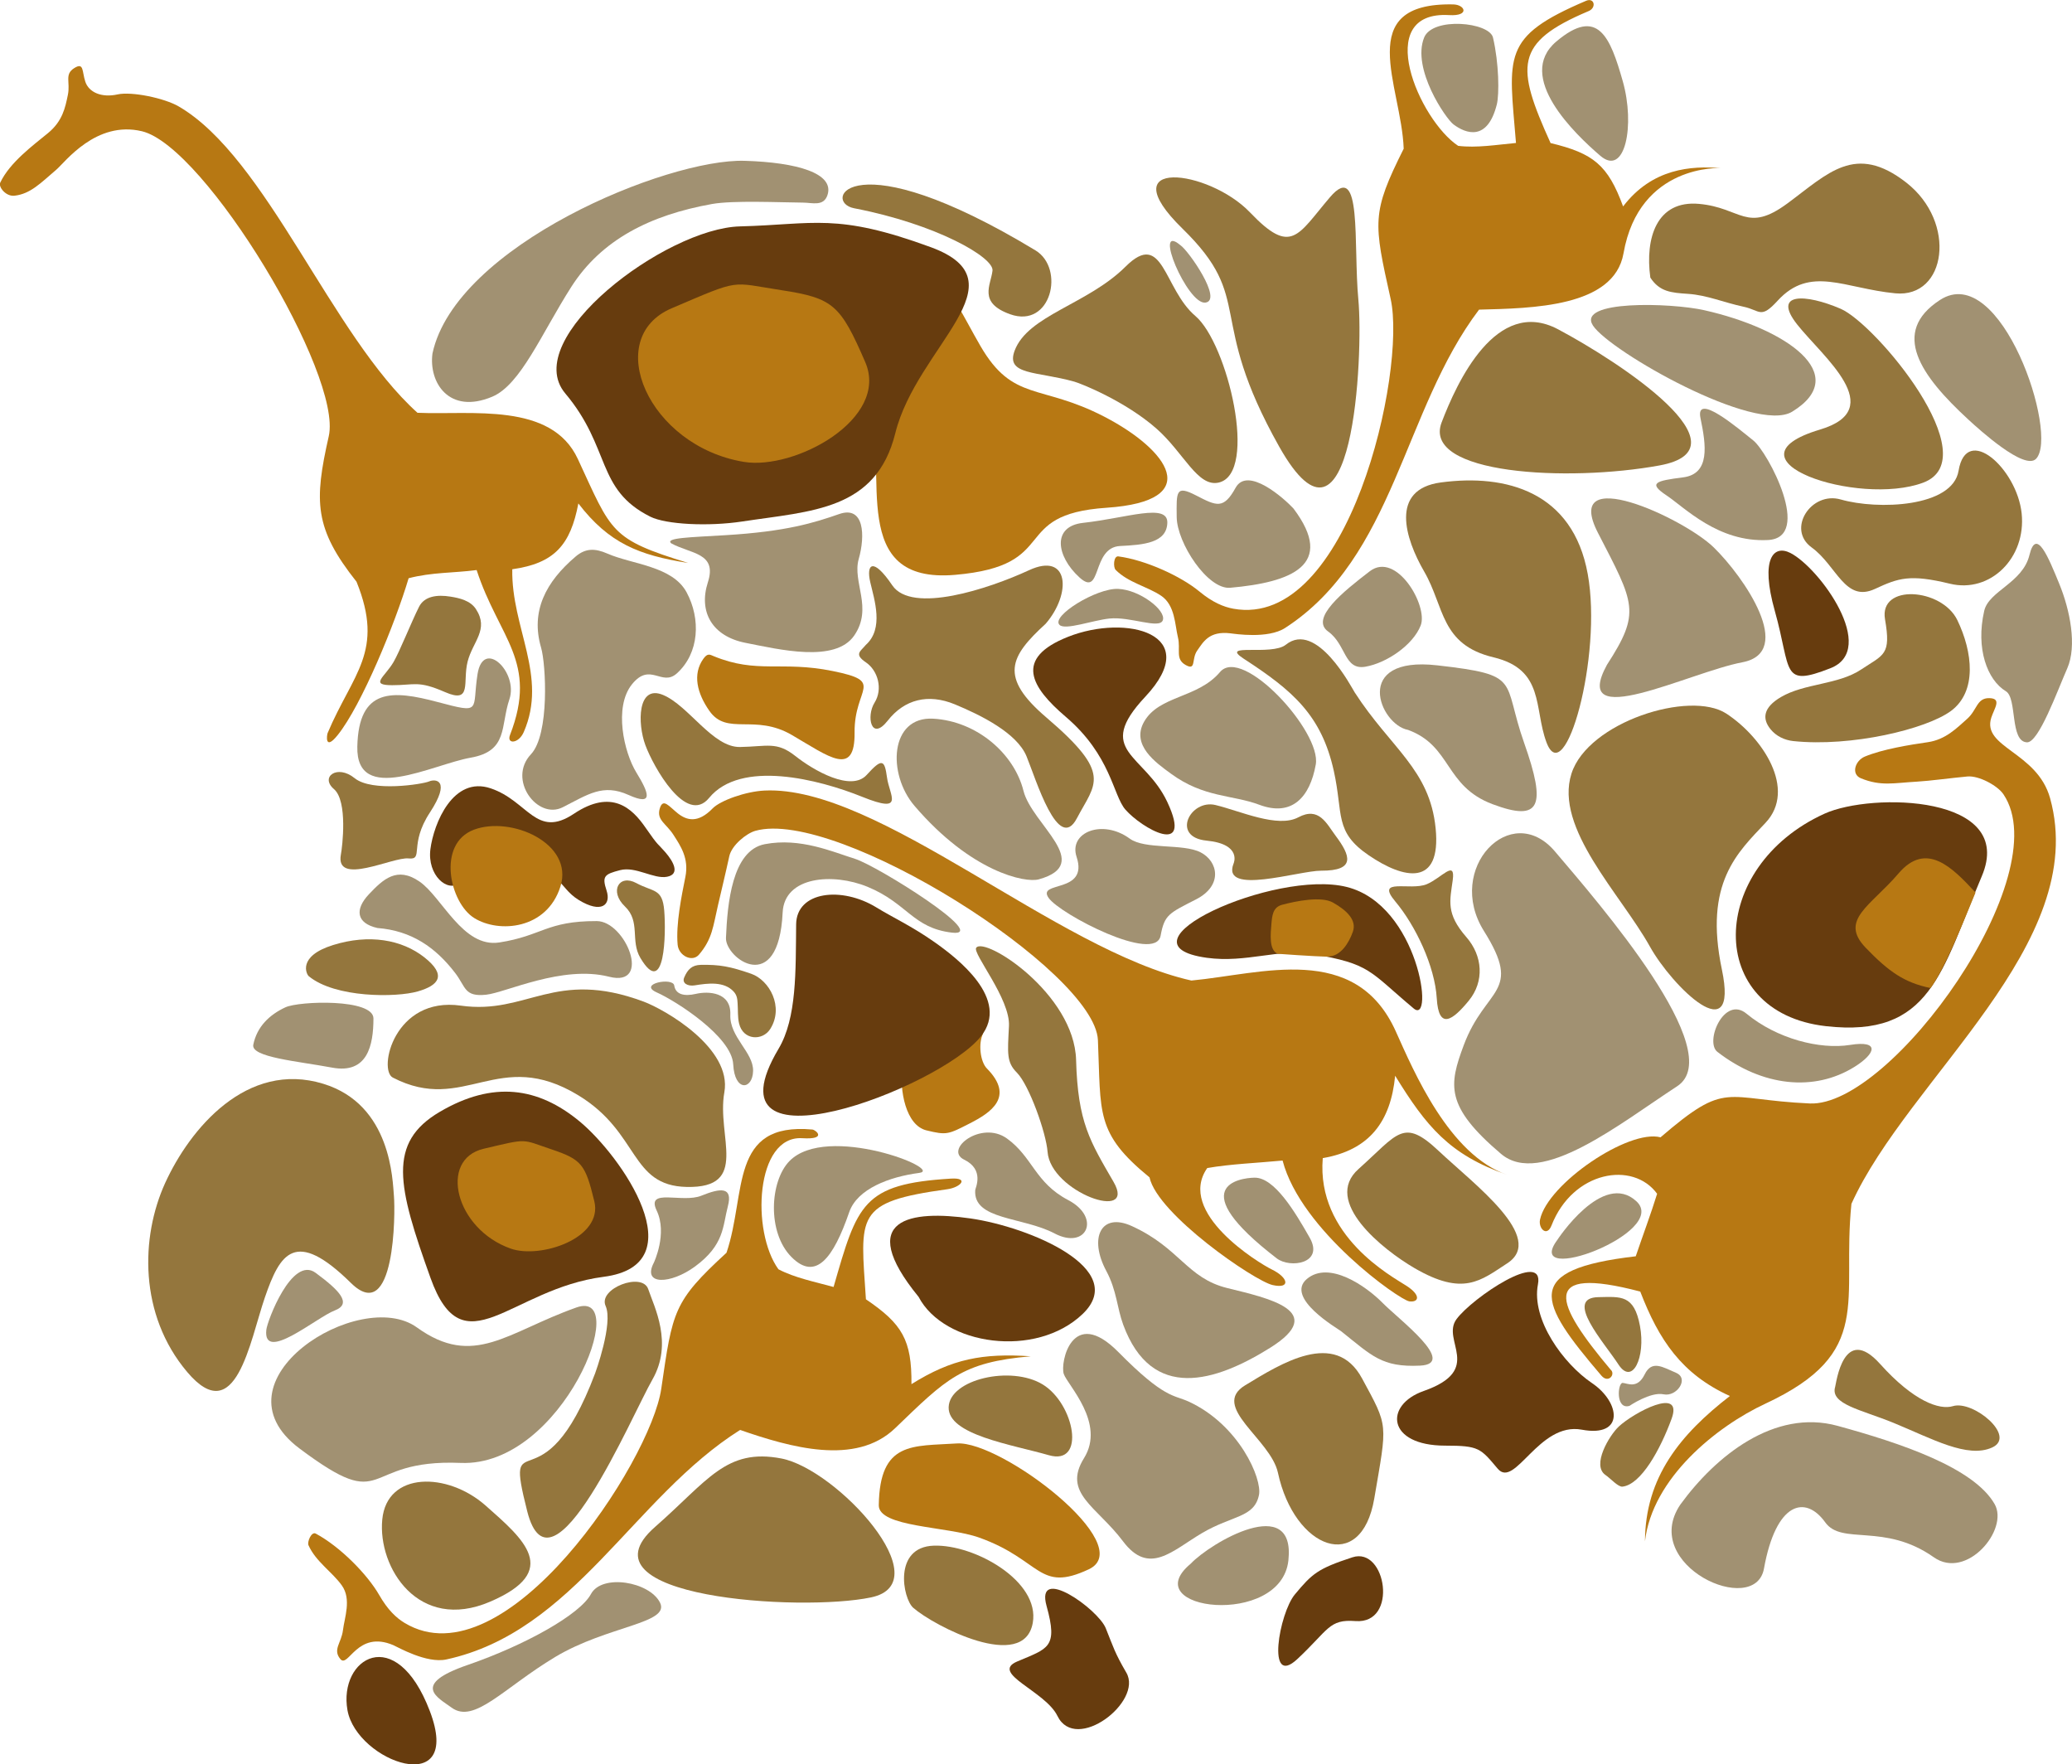 <svg width="323" height="275" viewBox="0 0 323 275" fill="none" xmlns="http://www.w3.org/2000/svg">
<g clip-path="url(#clip0)">
<path d="M50.416 168.925C61.054 172.19 61.195 184.036 61.412 186.452C61.63 188.869 61.63 206.775 54.701 199.959C45.997 191.391 43.648 195.363 41.292 202.214C38.935 209.065 36.768 222.803 29.194 213.857C21.62 204.911 21.915 192.799 25.744 184.386C29.58 175.972 38.458 165.254 50.416 168.925Z" fill="#94763D"/>
<path d="M274.982 244.479C276.855 234.083 281.434 232.955 284.534 237.277C287.129 240.899 293.749 237.277 301.463 242.72C306.562 246.321 313.224 238.398 310.931 234.412C307.663 228.731 296.295 224.927 286.448 222.23C276.602 219.54 267.443 226.944 261.945 234.503C255.549 243.967 273.601 252.17 274.982 244.479Z" fill="#A19172"/>
<path d="M279.538 115.503C278.171 115.356 276.873 114.725 276.004 113.654C274.657 112 274.875 110.263 277.624 108.645C281.292 106.487 286.537 106.739 290.107 104.364C293.677 101.99 294.82 102.123 293.852 96.525C292.884 90.928 302.709 91.657 305.122 96.645C307.534 101.632 308.222 107.776 304.133 110.809C300.29 113.646 288.592 116.456 279.538 115.503Z" fill="#94763D"/>
<path d="M309.315 95.21C310.03 92.085 315.311 90.873 316.37 86.495C317.429 82.117 319.343 86.922 321.02 91.006C322.696 95.09 323.804 100.667 322.261 104.169C320.718 107.665 317.815 115.763 315.984 115.7C313.27 115.595 314.49 108.814 312.688 107.735C309.792 105.984 307.968 101.087 309.315 95.21Z" fill="#A19172"/>
<path d="M284.629 159.938C301.032 161.794 302.617 151.447 308.936 136.575C314.336 123.86 291.754 123.489 284.426 126.817C266.234 135.076 265.666 157.787 284.629 159.938Z" fill="#673C0E"/>
<path d="M307.961 139.112C304.342 135.203 300.296 131.049 295.955 136.135C291.62 141.22 286.641 143.378 290.863 147.742C294.447 151.455 296.873 153.157 300.955 153.998C303.08 151.063 305.843 144.282 307.961 139.112Z" fill="#B77813"/>
<path d="M257.204 147.539C252.645 139.35 242.259 129.08 244.973 120.576C247.54 112.541 263.466 107.518 269.119 111.224C274.771 114.923 280.129 123.021 275.234 128.233C270.893 132.849 265.584 137.592 268.418 151.098C271.132 164.037 260.668 153.76 257.204 147.539Z" fill="#94763D"/>
<path d="M267.723 163.946C265.71 162.391 268.775 155.106 272.26 157.992C276.994 161.908 283.706 163.617 288.411 162.86C293.117 162.104 292.409 164.226 289.064 166.3C282.822 170.174 274.764 169.382 267.723 163.946Z" fill="#A19172"/>
<path d="M41.516 207.266C41.663 205.879 45.52 195.666 49.202 198.384C52.884 201.102 54.953 203.196 52.169 204.254C49.377 205.312 40.948 212.506 41.516 207.266Z" fill="#A19172"/>
<path d="M90.369 174.796C96.85 180.162 108.673 197.129 94.093 199.006C79.513 200.891 72.248 213.507 67.114 199.188C61.974 184.87 60.333 178.102 68.594 173.269C76.862 168.428 83.889 169.43 90.369 174.796Z" fill="#673C0E"/>
<path d="M140.643 166.243C140.194 170.005 141.218 175.392 144.409 176.176C147.6 176.961 147.825 176.8 151.156 175.104C154.487 173.409 158.197 170.95 153.842 166.53C152.811 165.486 152.467 162.628 153.26 161.066C153.295 161.003 141.176 161.801 140.643 166.243Z" fill="#B77813"/>
<path d="M234.963 183.111C225.938 179.98 222.326 175.532 217.487 167.665C216.793 174.831 213.468 179.258 206.203 180.505C205.193 192.667 217.017 198.957 219.275 200.421C221.533 201.886 221.197 203.013 219.703 202.831C218.209 202.649 202.795 191.805 199.94 180.884C196.076 181.255 191.763 181.423 188.193 182.054C183.354 189.003 196.202 196.856 198.257 197.858C200.88 199.133 201.217 200.926 198.383 200.288C195.55 199.651 180.444 189.276 179.196 183.504C170.717 176.575 171.643 173.556 171.152 162.11C170.689 151.356 130.539 125.899 117.747 129.493C116.359 129.885 114.058 131.735 113.687 133.458C113.161 135.889 112.361 139.209 111.927 141.087C111.148 144.435 111.05 146.334 108.967 148.785C107.915 150.025 105.797 148.975 105.636 147.244C105.341 144.043 106.26 139.587 106.842 136.68C107.424 133.773 106.099 131.854 104.977 130.109C103.862 128.365 102.333 127.826 102.838 126.053C103.35 124.288 104.275 125.675 105.664 126.775C107.052 127.868 108.792 128.365 111.085 126.004C112.291 124.764 116.254 123.356 119.171 123.216C136.921 122.361 164.679 148.134 185.725 152.827C196.63 151.812 211.315 146.775 217.599 160.778C220.397 166.992 225.882 179.98 234.963 183.111Z" fill="#B77813"/>
<path d="M256.432 240.233C256.467 230.215 261.972 223.539 269.666 217.584C262.141 214.166 258.606 208.849 255.696 201.304C239.769 197.122 242.42 203.182 251.074 213.472C251.902 214.159 250.738 215.693 249.637 214.404C239.706 202.782 237.209 197.879 254.994 195.805C256.082 192.583 257.372 189.157 258.326 186.061C254.56 180.891 245.183 182.509 241.866 190.992C241.137 192.863 239.783 191.448 240.071 190.089C241.263 184.491 253.879 175.945 258.859 177.262C269.315 168.274 268.628 171.378 282.128 171.987C294.815 172.561 320.84 136.428 312.312 123.798C311.386 122.424 308.462 120.862 306.702 121.023C304.226 121.248 300.818 121.717 298.812 121.829C295.235 122.025 293.23 122.586 290.095 121.304C288.51 120.659 289.197 118.544 290.705 117.92C293.503 116.757 297.711 116.085 300.523 115.678C303.335 115.265 305.047 113.458 306.639 112.057C308.231 110.656 308.132 108.771 310.117 108.813C312.102 108.855 310.903 110.361 310.419 111.846C308.904 116.526 317.572 117.156 319.585 124.407C325.875 147.118 297.466 168.043 288.615 187.63C287.058 202.859 292.283 210.81 275.22 218.768C267.632 222.292 257.561 230.362 256.432 240.233Z" fill="#B77813"/>
<path d="M107.271 87.742C99.606 86.544 94.921 84.667 90.159 78.467C88.932 84.905 86.463 87.798 79.857 88.723C79.695 97.865 85.439 105.367 81.652 114.089C80.846 115.952 78.938 116.015 79.506 114.551C83.952 103.098 77.767 99.476 74.302 88.849C70.74 89.318 67.317 89.178 63.699 90.124C61.609 97.15 56.37 109.928 52.639 114.572C50.598 117.115 50.942 114.565 51.075 114.25C54.988 104.961 59.989 101.585 55.578 90.67C48.999 82.376 48.936 78.187 51.251 67.987C53.425 58.404 32 22.817 22.125 20.456C14.965 18.747 10.161 25.269 8.772 26.453C6.304 28.561 4.747 30.215 2.271 30.502C0.897 30.663 -0.274 29.122 0.034 28.47C1.542 25.29 5.196 22.628 7.475 20.75C9.761 18.873 10.168 16.778 10.582 14.782C10.989 12.785 10.014 11.601 11.564 10.621C13.114 9.64 12.763 11.125 13.303 12.743C13.843 14.362 15.786 15.279 18.345 14.712C20.505 14.236 25.59 15.272 27.848 16.582C41.587 24.561 51.657 52.274 65.08 64.337C73.524 64.709 85.951 62.642 90.075 71.532C95.412 83.028 95.089 83.994 107.271 87.742Z" fill="#B77813"/>
<path d="M135.711 63.278C138.411 73.772 132.127 91.033 148.881 89.597C165.635 88.154 157.093 80.175 172.508 79.138C187.923 78.101 182.095 70.094 172.136 64.938C162.178 59.782 157.921 62.683 152.843 53.933C147.766 45.184 144.849 36.119 133.803 44.455C122.757 52.784 133.207 53.527 135.711 63.278Z" fill="#B77813"/>
<path d="M115.692 81.282C126.541 79.629 136.577 79.573 139.572 67.503C142.938 53.955 159.797 43.916 145.091 38.522C130.385 33.128 126.976 34.984 115.356 35.285C103.742 35.58 80.95 52.792 88.117 61.317C95.284 69.843 92.865 76.273 101.379 80.533C103.826 81.752 110.425 82.081 115.692 81.282Z" fill="#673C0E"/>
<path d="M115.939 71.986C123.885 73.317 138.724 65.303 134.874 56.42C131.017 47.531 129.916 46.466 121.809 45.226C113.702 43.986 115.63 43.391 104.718 48.042C93.799 52.687 101.064 69.506 115.939 71.986Z" fill="#B77813"/>
<path d="M79.631 194.613C84.252 196.239 94.049 192.981 92.647 187.23C91.244 181.478 90.711 180.729 85.956 179.132C81.209 177.542 82.436 177.387 75.388 179.048C68.333 180.715 70.977 191.58 79.631 194.613Z" fill="#B77813"/>
<path d="M167.472 59.483C168.545 59.784 175.439 62.537 180.278 66.803C184.563 70.572 186.688 75.987 189.998 75.209C196.197 73.759 191.358 53.514 186.358 49.262C181.358 45.017 181.365 35.678 175.46 41.556C169.562 47.433 160.227 49.136 158.166 54.663C156.735 58.495 161.616 57.843 167.472 59.483Z" fill="#94763D"/>
<path d="M152.911 161.535C157.546 155.728 149.257 149.346 145.596 146.782C142.118 144.344 139.123 142.971 136.64 141.444C131.219 138.11 124.164 138.901 124.108 144.071C124.031 151.308 124.234 158.649 121.366 163.469C109.339 183.721 146.452 169.634 152.911 161.535Z" fill="#673C0E"/>
<path d="M209.947 138.244C221.182 141.06 223.636 159.904 220.375 157.179C213.369 151.316 213.706 150.251 204.603 148.696C199.385 147.806 194.301 150.125 188.143 149.284C172.925 147.183 198.712 135.428 209.947 138.244Z" fill="#673C0E"/>
<path d="M152.181 147.715C151.542 148.569 157.504 155.659 157.286 159.918C157.069 164.177 156.886 165.55 158.52 167.182C160.414 169.081 163.079 176.528 163.303 179.526C163.773 185.81 177.266 190.566 173.598 184.226C169.931 177.88 168.016 174.972 167.75 165.214C167.469 154.867 153.527 145.921 152.181 147.715Z" fill="#94763D"/>
<path d="M196.303 125.429C201.395 127.342 204.2 124.266 205.112 119.159C206.024 114.052 193.681 100.616 190.188 104.742C186.696 108.869 180.713 108.364 178.357 112.476C176.267 116.133 180.209 118.886 182.53 120.581C187.67 124.35 192.096 123.853 196.303 125.429Z" fill="#A19172"/>
<path d="M161.411 39.02C166.06 41.829 163.872 51.279 157.455 48.974C152.441 47.174 154.461 44.449 154.72 42.179C154.952 40.12 145.975 34.929 133.134 32.456C128.113 31.482 132.482 21.542 161.411 39.02Z" fill="#94763D"/>
<path d="M161.925 137.058C159.821 137.64 151.406 135.937 142.562 125.605C138.277 120.603 138.712 111.622 145.494 112.014C152.275 112.407 158.096 117.451 159.548 123.258C160.866 128.512 170.642 134.634 161.925 137.058Z" fill="#A19172"/>
<path d="M175.438 126.187C177.949 129.066 186.084 133.76 181.967 124.996C178.426 117.458 170.508 117.15 178.538 108.59C187.711 98.803 175.62 95.651 166.517 99.245C158.004 102.607 160.718 107.098 166.139 111.721C173.215 117.76 173.488 123.952 175.438 126.187Z" fill="#673C0E"/>
<path d="M193.874 102.663C201.512 107.623 206 111.462 207.929 120.176C209.429 126.958 207.957 129.627 213.385 133.318C218.82 137.017 224.711 138.313 223.799 129.108C222.887 119.903 216.8 116.625 211.176 107.91C210.748 107.245 205.257 96.632 200.446 100.485C198.208 102.278 189.982 100.134 193.874 102.663Z" fill="#94763D"/>
<path d="M206.961 149.094C208.987 149.094 210.278 146.978 210.895 145.22C211.512 143.461 210.046 141.941 207.781 140.666C205.972 139.651 202.037 140.435 199.849 141.024C198.426 141.409 198.306 142.684 198.194 144.057C198.075 145.514 197.78 148.134 199.211 148.659C199.211 148.652 204.941 149.094 206.961 149.094Z" fill="#B77813"/>
<path d="M67.416 55.096C66.813 59.621 69.997 64.651 76.722 61.835C81.162 59.978 84.388 52.028 89.065 44.7C93.75 37.379 101.317 33.526 110.995 31.796C114.284 31.208 121.585 31.551 125.168 31.579C126.634 31.586 128.401 32.224 128.998 30.388C130.099 27.005 124.25 25.309 116.086 25.064C103.996 24.693 71.021 38.29 67.416 55.096Z" fill="#A19172"/>
<path d="M113.127 83.411C122.567 82.844 126.901 81.485 130.821 80.119C134.741 78.753 134.896 83.509 133.865 87.124C132.834 90.739 136.13 94.746 133.163 99.054C130.197 103.369 121.417 101.212 116.227 100.196C111.037 99.18 108.856 95.383 110.35 90.753C111.844 86.122 107.671 86.361 104.613 84.672C103.695 83.817 107.503 83.754 113.127 83.411Z" fill="#A19172"/>
<path d="M191.78 91.609C188.252 91.924 183.484 84.625 183.434 80.604C183.392 76.583 183.28 75.581 186.471 77.227C189.662 78.874 190.742 79.42 192.615 76.022C194.487 72.625 200.161 77.662 201.633 79.252C208.282 88.078 201.283 90.769 191.78 91.609Z" fill="#A19172"/>
<path d="M253.085 39.489C251.612 47.902 238.785 48.042 230.566 48.26C218.679 63.951 217.438 86.81 200.326 97.878C197.654 99.601 192.513 98.796 191.812 98.712C188.453 98.298 187.555 100.099 186.629 101.402C185.704 102.705 186.51 104.589 184.834 103.65C183.151 102.712 184.091 101.241 183.621 99.314C183.151 97.388 183.186 94.305 180.998 92.848C178.81 91.384 175.892 90.817 173.915 88.82C173.515 88.414 173.578 86.621 174.335 86.719C178.606 87.286 184.112 89.822 186.98 92.197C189.014 93.885 190.746 94.593 192.254 94.873C210.256 98.151 219.289 57.857 216.785 46.592C214.12 34.606 213.777 33.247 218.819 23.18C218.483 13.366 210.817 0.378 226.534 0.687C228.406 0.722 229.156 2.543 225.909 2.354C213.826 1.646 221.246 18.732 227.312 22.732C230.18 23.09 233.343 22.557 236.324 22.284C235.223 8.638 233.932 5.786 247.285 0.112C248.569 -0.406 248.933 1.268 247.545 1.772C236.05 6.648 236.282 10.298 241.717 22.298C248.379 23.895 250.651 25.709 253.022 32.175C257.552 26.235 263.654 25.814 268.261 26.207C268.268 26.186 255.532 25.499 253.085 39.489Z" fill="#B77813"/>
<path d="M160.683 211.391C153.186 210.894 148.424 211.769 142.085 215.734C142.141 208.848 140.661 206.354 134.987 202.508C134.132 189.359 133.136 187.356 147.688 185.352C149.743 185.072 151.153 183.517 148.221 183.699C134.454 184.54 133.669 187.664 129.945 200.589C127.056 199.79 123.907 199.174 121.347 197.829C117.083 191.937 117.756 176.96 125.05 177.401C129.04 177.647 127.168 176.098 126.635 176.049C113.64 174.872 116.403 185.948 113.254 195.251C104.951 202.88 104.852 204.302 103.085 216.442C101.43 227.846 78.806 262.39 63.09 252.96C61.778 252.169 60.439 250.915 59.12 248.61C57.262 245.374 53.033 241.072 49.225 239.027C48.545 238.663 47.857 240.323 48.089 240.841C49.232 243.405 51.764 244.967 53.292 247.111C54.821 249.255 53.699 252.127 53.461 254.095C53.222 256.064 51.82 257.108 53.061 258.586C54.302 260.057 55.67 254.004 61.329 256.421C61.975 256.694 66.484 259.314 69.584 258.642C89.487 254.32 98.723 233.36 115.372 222.873C123.163 225.563 133.374 228.533 139.539 222.6C147.506 214.943 149.869 212.323 160.683 211.391Z" fill="#B77813"/>
<path d="M176.109 130.705C178.494 132.449 184.406 131.44 187.148 132.841C189.89 134.242 190.682 138.011 186.453 140.176C182.225 142.341 181.53 142.551 180.927 145.829C180.121 150.222 165.253 142.502 163.465 139.945C161.578 137.241 169.748 139.363 167.827 133.549C166.564 129.738 171.845 127.594 176.109 130.705Z" fill="#A19172"/>
<path d="M100.322 156.107C103.674 157.354 114.152 163.372 112.917 170.251C111.683 177.13 116.936 185.207 107.048 184.997C98.155 184.808 99.747 176.577 90.209 170.748C77.67 163.085 72.431 173.747 61.238 167.953C58.91 166.748 61.463 155.267 71.835 156.738C82.2 158.209 86.422 150.93 100.322 156.107Z" fill="#94763D"/>
<path d="M44.485 157.003C42.016 158.152 40.059 160.001 39.484 162.831C39.085 164.786 46.406 165.395 51.757 166.397C57.312 167.441 58.209 162.894 58.216 158.74C58.223 155.623 46.638 156.001 44.485 157.003Z" fill="#A19172"/>
<path d="M48.123 152.142C47.793 151.868 46.307 149.045 51.924 147.294C57.542 145.543 62.64 146.446 66.147 149.206C69.653 151.973 68.468 153.564 65.123 154.523C61.77 155.49 52.233 155.553 48.123 152.142Z" fill="#94763D"/>
<path d="M58.831 144.639C64.161 145.052 67.913 147.672 70.971 151.672C72.64 153.851 72.359 155.399 75.788 155.035C78.818 154.72 87.662 150.376 94.948 152.233C101.702 153.949 97.543 143.574 93.027 143.56C85.179 143.539 84.506 145.865 77.815 146.895C72.149 147.763 68.895 139.798 65.388 137.395C61.882 134.986 59.729 137.038 57.498 139.392C55.282 141.753 55.535 143.889 58.831 144.639Z" fill="#A19172"/>
<path d="M99.828 149.304C98.222 146.6 99.898 143.644 97.416 141.276C94.94 138.915 96.504 136.183 99.19 137.634C101.876 139.084 103.258 138.418 103.545 141.921C103.84 145.423 103.671 155.77 99.828 149.304Z" fill="#94763D"/>
<path d="M102.362 154.67C105.336 155.987 114.081 161.556 114.299 165.893C114.523 170.229 117.328 169.858 117.398 166.923C117.469 163.994 113.71 161.669 113.85 158.145C113.99 154.621 110.427 154.453 108.499 154.901C106.57 155.35 105.308 154.943 105.105 153.605C104.915 152.267 99.396 153.346 102.362 154.67Z" fill="#A19172"/>
<path d="M109.25 150.383C107.882 150.411 107.202 151.077 106.662 152.345C106.269 153.248 107.202 153.753 108.296 153.578C110.337 153.248 112.882 152.912 114.376 154.558C114.916 155.154 114.944 155.742 114.986 156.401C115.063 157.473 114.972 158.495 115.211 159.511C115.835 162.173 118.879 162.264 120.071 160.38C122.252 156.933 119.938 152.758 117.097 151.77C113.836 150.635 112.167 150.327 109.25 150.383Z" fill="#94763D"/>
<path d="M122.006 142.222C122.272 136.562 129.874 136.015 135.232 138.215C141.467 140.779 142.281 144.639 148.403 145.361C154.525 146.075 136.775 134.958 133.304 133.865C129.825 132.779 124.755 130.509 119.215 131.574C114.116 132.555 113.394 140.842 113.169 146.18C113.043 149.368 121.382 155.434 122.006 142.222Z" fill="#A19172"/>
<path d="M79.044 135.447C78.638 135.447 73.714 135.938 71.737 137.577C69.759 139.216 66.582 136.393 67.094 132.358C67.613 128.323 70.643 120.89 76.499 122.873C82.355 124.855 83.568 130.768 89.466 126.831C95.364 122.901 98.541 125.969 100.616 128.975C102.692 131.98 102.461 131.384 103.723 132.834C104.979 134.285 106.073 136.253 103.983 136.652C101.893 137.052 99.116 134.985 96.661 135.623C94.207 136.26 93.821 136.561 94.557 138.803C95.294 141.045 93.758 142.439 90.209 140.267C86.66 138.074 88.273 135.426 79.044 135.447Z" fill="#673C0E"/>
<path d="M111.276 102.278C110.666 102.026 110.308 101.746 109.642 102.684C107.931 105.087 108.66 108.05 110.589 110.803C113.352 114.733 117.651 111.182 123.443 114.558C129.236 117.935 133.297 121.206 133.22 114.159C133.143 107.112 138.122 106.264 129.783 104.583C121.795 102.964 118.05 105.059 111.276 102.278Z" fill="#B77813"/>
<path d="M134.404 124.19C141.158 126.915 138.647 123.966 138.276 121.192C137.897 118.425 137.532 118.095 135.113 120.771C132.7 123.447 126.865 120.113 123.962 117.815C121.059 115.524 119.6 116.358 115.35 116.428C111.1 116.498 107.369 109.99 103.365 108.316C99.36 106.642 99.353 112.757 100.608 116.141C101.864 119.524 106.983 128.694 110.539 124.365C115.483 118.347 127.651 121.465 134.404 124.19Z" fill="#94763D"/>
<path d="M73.923 143.084C70.08 140.689 68.074 131.505 73.874 129.319C79.674 127.133 89.492 131.442 87.367 138.167C85.249 144.885 77.766 145.48 73.923 143.084Z" fill="#B77813"/>
<path d="M73.361 118.095C79.245 117.065 77.989 113.192 79.413 108.981C80.829 104.771 75.331 99.412 74.441 105.079C73.55 110.747 75.247 111.286 68.213 109.416C61.179 107.545 55.905 107.167 55.702 116.365C55.498 125.563 67.477 119.125 73.361 118.095Z" fill="#A19172"/>
<path d="M82.766 117.563C85.691 114.467 85.109 103.524 84.351 100.946C82.682 95.258 85.088 90.684 89.744 86.733C91.28 85.43 92.753 85.437 94.689 86.284C98.567 87.98 104.829 88.211 107.038 92.33C109.255 96.449 109.03 101.773 105.524 104.946C103.153 107.09 101.372 103.104 98.511 106.663C95.656 110.221 97.269 117.255 99.198 120.4C101.126 123.545 101.989 125.71 97.985 123.903C93.98 122.095 91.666 123.826 87.718 125.822C83.769 127.819 79.063 121.493 82.766 117.563Z" fill="#A19172"/>
<path d="M134.974 100.512C134.188 101.486 133.066 101.941 134.967 103.223C136.867 104.505 137.66 107.399 136.334 109.514C135.009 111.623 135.787 115.63 138.389 112.316C140.991 109.003 144.68 108.057 148.853 109.78C153.025 111.504 158.538 114.278 160.024 117.878C161.504 121.479 164.976 133.059 167.872 127.539C170.768 122.026 173.511 120.695 163.117 111.826C155.697 105.493 157.423 102.341 163.012 97.213C167.059 92.519 166.687 85.969 160.403 88.877C154.112 91.784 142.148 95.728 139.098 91.23C136.047 86.733 135.016 87.966 135.661 90.733C136.306 93.507 137.814 97.969 134.974 100.512Z" fill="#94763D"/>
<path d="M61.355 103.173C59.96 105.555 57.561 106.795 61.138 106.795C64.715 106.795 65.128 106.024 69.385 107.874C73.642 109.723 72.092 106.305 72.892 103.131C73.698 99.958 76.279 98.129 74.189 94.928C73.32 93.59 71.587 93.205 70.213 92.988C68.123 92.651 66.159 92.924 65.325 94.571C64.153 96.897 62.295 101.562 61.355 103.173Z" fill="#94763D"/>
<path d="M89.851 203.785C79.058 207.61 73.868 213.298 64.983 206.889C56.097 200.479 32.597 215.225 46.686 225.761C60.775 236.304 55.908 227.344 71.814 228.01C87.726 228.675 98.618 200.682 89.851 203.785Z" fill="#A19172"/>
<path d="M76.401 249.641C87.552 244.863 81.64 239.904 75.692 234.65C69.745 229.403 60.313 229.326 59.591 236.835C58.868 244.345 65.25 254.425 76.401 249.641Z" fill="#94763D"/>
<path d="M132.383 188.926C133.638 185.29 138.639 183.42 143.295 182.81C147.279 182.285 128.904 175.014 123.07 180.961C120.012 184.085 119.563 192.057 123.364 195.903C127.165 199.749 129.914 196.078 132.383 188.926Z" fill="#A19172"/>
<path d="M143.199 202.131C133.128 189.795 142.098 188.59 151.285 189.907C160.465 191.231 176.083 197.774 168.79 204.779C161.496 211.785 147.162 209.704 143.199 202.131Z" fill="#673C0E"/>
<path d="M102.118 237.984C110.351 230.776 113.177 225.655 121.818 227.322C130.458 228.99 146.707 246.664 135.795 248.969C124.882 251.273 89.508 249.018 102.118 237.984Z" fill="#94763D"/>
<path d="M175.094 206.467C174.119 203.826 174.098 201.15 172.457 198.088C169.715 192.974 171.602 188.89 176.441 191.097C183.931 194.516 185.018 199.202 191.315 200.757C197.613 202.312 207.186 204.33 197.978 210.081C189.499 215.377 179.54 218.53 175.094 206.467Z" fill="#A19172"/>
<path d="M199.218 229.551C198.082 224.276 188.593 219.239 194.126 215.897C199.659 212.556 208.145 207.127 212.318 214.826C216.491 222.524 216.259 221.656 214.233 233.558C212.206 245.453 201.77 241.439 199.218 229.551Z" fill="#94763D"/>
<path d="M160.998 252.934C162.148 246.447 151.944 240.696 145.569 240.906C139.195 241.116 140.723 249.144 142.358 250.587C145.548 253.396 159.617 260.717 160.998 252.934Z" fill="#94763D"/>
<path d="M158.558 258.964C163.362 256.911 164.968 256.855 163.152 250.326C161.342 243.798 171.161 250.775 172.374 253.773C173.587 256.771 173.748 257.556 175.586 260.708C178.209 265.213 167.703 273.318 164.842 267.447C162.955 263.559 154.28 260.792 158.558 258.964Z" fill="#673C0E"/>
<path d="M199.415 69.619C187.886 49.129 195.768 46.803 184.337 35.637C172.899 24.47 188.405 26.348 194.871 33.115C201.337 39.882 202.255 36.68 207.333 30.733C212.41 24.785 210.937 38.109 211.751 46.698C212.557 55.286 210.951 90.11 199.415 69.619Z" fill="#94763D"/>
<path d="M184.029 38.234C185.25 39.033 190.685 46.809 187.901 47.166C185.116 47.517 179.618 34.494 184.029 38.234Z" fill="#A19172"/>
<path d="M136.992 234.601C137.14 224.591 142.28 225.431 149.174 224.976C156.068 224.521 177.591 240.913 169.715 244.598C161.847 248.283 162.415 243.148 152.652 239.652C147.701 237.873 136.943 238.062 136.992 234.601Z" fill="#B77813"/>
<path d="M185.614 243.721C188.72 240.436 201.982 232.66 200.846 243.203C199.71 253.739 176.861 251.007 185.614 243.721Z" fill="#A19172"/>
<path d="M162.549 215.784C167.507 218.81 169.337 228.484 163.509 226.81C157.682 225.136 147.744 223.637 147.884 219.314C148.025 214.992 157.59 212.757 162.549 215.784Z" fill="#94763D"/>
<path d="M67.001 266.677C61.706 252.807 52.722 258.488 54.167 266.558C55.619 274.635 72.296 280.548 67.001 266.677Z" fill="#673C0E"/>
<path d="M202.24 258.581C197.345 263.162 199.414 251.428 201.855 248.507C204.562 245.264 205.403 244.493 210.831 242.721C216.091 241.004 218.027 253.166 211.301 252.661C207.136 252.346 207.143 254.006 202.24 258.581Z" fill="#673C0E"/>
<path d="M234.963 196.899C241.064 192.941 229.822 184.605 224.275 179.386C218.728 174.167 217.956 176.689 211.771 182.209C206.118 187.246 215.565 194.769 220.481 197.635C228.118 202.083 230.804 199.603 234.963 196.899Z" fill="#94763D"/>
<path d="M209.051 207.476C208.574 207.098 200.256 202.292 203.714 199.35C207.171 196.415 212.964 200.464 215.524 203.063C218.084 205.662 227.306 212.576 221.352 212.849C215.391 213.129 213.862 211.301 209.051 207.476Z" fill="#A19172"/>
<path d="M261.438 169.311C269.524 164.05 249.242 140.771 242.398 132.708C235.553 124.638 225.216 135.37 231.331 145.114C237.446 154.859 231.583 153.794 228.182 162.901C225.861 169.128 225.237 172.407 233.989 179.84C240.195 185.115 252.581 175.076 261.438 169.311Z" fill="#A19172"/>
<path d="M219.509 113.766C215.035 112.94 210.736 102.179 224.054 103.7C237.365 105.213 234.111 105.92 237.596 115.791C241.082 125.661 240.17 128.162 232.666 125.339C225.162 122.516 226.326 116.281 219.509 113.766Z" fill="#A19172"/>
<path d="M225.291 225.318C230.572 225.318 230.782 225.724 233.475 228.912C236.175 232.099 239.871 221.584 246.583 222.831C253.294 224.078 252.6 218.558 248.168 215.567C243.735 212.568 238.693 205.696 239.745 200.19C240.797 194.684 229.506 202.271 227.051 205.605C224.597 208.94 231.413 213.472 221.939 216.8C215.739 218.971 216.181 225.318 225.291 225.318Z" fill="#673C0E"/>
<path d="M252.923 231.708C252.25 231.785 251.03 230.405 250.286 229.901C248.063 228.395 250.875 223.722 252.348 222.342C254.627 220.205 262.482 215.974 260.574 221.151C258.821 225.922 255.826 231.379 252.923 231.708Z" fill="#94763D"/>
<path d="M247.509 89.465C245.187 76.653 234.808 73.823 224.604 75.196C216.595 76.274 219.043 83.959 222.016 89.087C225.207 94.593 224.52 100.471 232.83 102.453C240.811 104.366 239.093 110.376 241.071 115.686C243.932 123.378 249.837 102.271 247.509 89.465Z" fill="#94763D"/>
<path d="M258.691 72.546C272.977 69.934 252.555 56.462 242.891 51.328C233.227 46.186 227.083 59.657 224.727 65.85C221.655 73.948 244.406 75.159 258.691 72.546Z" fill="#94763D"/>
<path d="M250.507 103.615C255.823 95.397 254.827 94.144 249.111 83.068C243.396 71.986 262.422 80.7 267.163 85.331C271.904 89.961 279.906 101.646 271.616 103.222C263.32 104.792 244.644 114.347 250.507 103.615Z" fill="#A19172"/>
<path d="M279.098 86.186C276.503 84.862 274.364 87.013 276.671 95.216C279.308 104.589 277.59 107.188 285.346 104.148C292.843 101.206 283.677 88.526 279.098 86.186Z" fill="#673C0E"/>
<path d="M221.469 97.486C220.277 100.533 216.153 103.349 212.836 103.916C209.512 104.484 209.877 100.449 207.037 98.424C204.196 96.4 209.379 92.211 213.531 89.037C217.682 85.864 222.662 94.438 221.469 97.486Z" fill="#A19172"/>
<path d="M248.332 50.753C245.695 46.746 260.458 47.173 265.682 48.35C278.397 51.215 288.797 58.389 279.386 64.161C273.656 67.684 250.969 54.76 248.332 50.753Z" fill="#A19172"/>
<path d="M259.757 77.192C256.889 75.28 258.095 74.944 262.366 74.404C266.637 73.865 265.956 69.36 265.087 65.185C264.217 61.01 271.034 66.831 273.313 68.646C275.599 70.46 282.655 83.805 275.606 84.169C267.836 84.569 262.625 79.098 259.757 77.192Z" fill="#A19172"/>
<path d="M299.793 75.23C309.906 71.461 292.395 50.473 286.938 48.127C281.482 45.78 276.187 45.542 280.157 50.572C284.126 55.601 294.484 63.734 283.726 66.95C267.87 71.685 289.681 78.999 299.793 75.23Z" fill="#94763D"/>
<path d="M292.281 91.791C295.935 90.096 297.695 89.452 303.972 90.979C310.248 92.506 315.887 86.965 315.15 80.002C314.414 73.045 306.552 65.963 305.318 73.374C304.371 79.077 292.723 79.504 286.958 77.851C282.329 76.52 278.479 82.474 282.406 85.319C286.334 88.163 287.603 93.956 292.281 91.791Z" fill="#94763D"/>
<path d="M257.266 43.265C256.424 37.1 258.248 31.181 264.854 31.776C271.46 32.372 272.274 36.386 278.614 31.721C284.953 27.055 289.189 22.249 297.156 28.449C305.123 34.656 303.412 46.474 295.466 45.717C287.52 44.961 282.197 41.311 277.106 46.873C274.455 49.773 274.42 48.372 271.825 47.812C268.62 47.125 266.137 46.004 263.15 45.801C260.506 45.626 258.711 45.479 257.266 43.265Z" fill="#94763D"/>
<path d="M92.781 214.026C92.781 214.026 95.628 206.257 94.408 203.546C93.195 200.835 100.138 198.18 101.056 200.94C101.982 203.7 104.963 209.332 101.702 215.021C98.441 220.709 85.95 250.356 82.191 235.56C78.432 220.758 84.52 235.96 92.781 214.026Z" fill="#94763D"/>
<path d="M152.027 185.48C152.048 185.165 153.507 182.3 150.302 180.745C147.097 179.189 152.953 174.559 156.971 177.445C160.99 180.331 161.319 184.317 166.516 187.042C171.72 189.767 169.384 194.867 164.398 192.247C159.426 189.627 151.676 190.167 152.027 185.48Z" fill="#A19172"/>
<path d="M175.058 240.219C170.984 234.797 165.584 232.731 168.985 227.267C172.386 221.803 166.425 215.89 165.829 214.146C165.233 212.408 167.127 203.428 174.336 210.727C181.538 218.02 182.927 217.368 185.29 218.447C193.166 222.062 196.785 230.496 196.259 233.011C195.515 236.577 192.128 236.149 187.373 238.951C182.731 241.691 179.133 245.642 175.058 240.219Z" fill="#A19172"/>
<path d="M192.298 134.6C192.298 134.6 193.686 131.574 188.09 131.02C182.493 130.467 185.558 124.52 189.485 125.472C193.413 126.425 199.17 129.101 202.396 127.385C205.622 125.668 206.793 128.372 208.203 130.257C210.524 133.353 211.408 135.728 205.945 135.707C202.452 135.7 190.327 139.644 192.298 134.6Z" fill="#94763D"/>
<path d="M223.974 155.602C224.276 160.624 226.464 159.006 228.954 155.98C231.443 152.954 231.128 148.968 228.589 146.06C225.377 142.383 226.022 140.421 226.464 137.171C226.906 133.913 224.746 136.828 222.425 137.808C219.858 138.894 214.332 136.722 217.501 140.491C220.671 144.267 223.673 150.579 223.974 155.602Z" fill="#94763D"/>
<path d="M165.171 97.401C163.775 96.049 170.914 91.642 174.295 91.783C177.675 91.916 181.841 95.131 181.266 96.679C180.74 98.101 176.216 96.07 172.948 96.406C170.325 96.679 166.061 98.263 165.171 97.401Z" fill="#A19172"/>
<path d="M252.967 12.645C251.018 5.801 249.11 0.981 242.616 6.466C236.122 11.951 245.576 20.946 249.468 24.28C253.353 27.615 254.917 19.489 252.967 12.645Z" fill="#A19172"/>
<path d="M222.003 5.857C223.315 2.593 232.172 3.44 232.74 5.857C233.68 9.857 233.729 14.705 233.337 16.274C231.871 22.095 228.505 20.827 226.59 19.398C225.37 18.495 220.054 10.705 222.003 5.857Z" fill="#A19172"/>
<path d="M101.928 196.799C101.928 196.799 104.081 192.274 102.369 188.68C100.658 185.094 106.346 187.573 109.333 186.362C112.321 185.15 114.278 184.926 113.464 188.015C112.651 191.104 112.952 194.011 108.338 197.402C104.579 200.162 100.048 200.386 101.928 196.799Z" fill="#A19172"/>
<path d="M317.389 71.518C315.593 73.346 308.622 67.034 306.883 65.43C299.365 58.523 294.681 51.798 302.409 46.761C311.926 40.554 321.029 67.812 317.389 71.518Z" fill="#A19172"/>
<path d="M199.027 196.128C201.11 197.732 206.461 196.94 204.161 192.898C201.861 188.856 198.67 183.504 195.563 183.553C193.185 183.588 184.454 184.926 199.027 196.128Z" fill="#A19172"/>
<path d="M53.143 133.172C53.353 132.058 54.251 124.87 52.056 122.986C49.854 121.102 52.575 119.084 55.282 121.284C57.982 123.483 65.879 122.229 66.889 121.795C67.899 121.361 70.353 121.543 67.022 126.629C63.684 131.715 66.138 134.047 63.684 133.795C61.229 133.529 52.203 138.187 53.143 133.172Z" fill="#94763D"/>
<path d="M168.241 89.969C164.657 86.677 163.963 82.032 168.837 81.493C175.689 80.736 182.071 78.354 181.972 81.493C181.874 84.631 178.256 84.925 174.616 85.1C170.099 85.325 171.818 93.262 168.241 89.969Z" fill="#A19172"/>
<path d="M286.081 216.148C286.243 215.622 287.372 206.221 293.087 212.589C298.326 218.424 302.359 219.798 304.441 219.16C307.583 218.2 314.414 223.847 310.557 225.605C306.7 227.363 301.173 224.225 295.142 221.752C290.086 219.692 285.254 218.866 286.081 216.148Z" fill="#94763D"/>
<path d="M242.757 193.269C242.757 193.269 249.84 182.382 255.093 187.23C260.346 192.078 237.252 200.722 242.757 193.269Z" fill="#A19172"/>
<path d="M252.28 212.646C250.078 209.249 243.71 202.264 249.187 202.173C252.672 202.117 254.734 201.739 255.653 206.671C256.558 211.518 254.482 216.044 252.28 212.646Z" fill="#94763D"/>
<path d="M254.017 219.119C254.017 219.119 257.278 216.891 259.333 217.318C261.388 217.753 263.373 214.86 261.283 213.97C259.193 213.08 257.51 211.917 256.381 214.222C255.245 216.527 253.737 215.602 252.958 215.539C252.173 215.49 251.815 219.77 254.017 219.119Z" fill="#A19172"/>
<path d="M70.401 266.153C68.241 264.57 63.991 262.573 72.912 259.498C81.832 256.423 90.402 251.652 92.121 248.45C93.839 245.249 101.252 246.517 102.886 249.781C104.52 253.046 94.722 253.361 86.545 258.258C78.473 263.113 73.922 268.731 70.401 266.153Z" fill="#A19172"/>
</g>
<defs>
<clipPath id="clip0">
<rect width="323" height="275" fill="white"/>
</clipPath>
</defs>
</svg>
